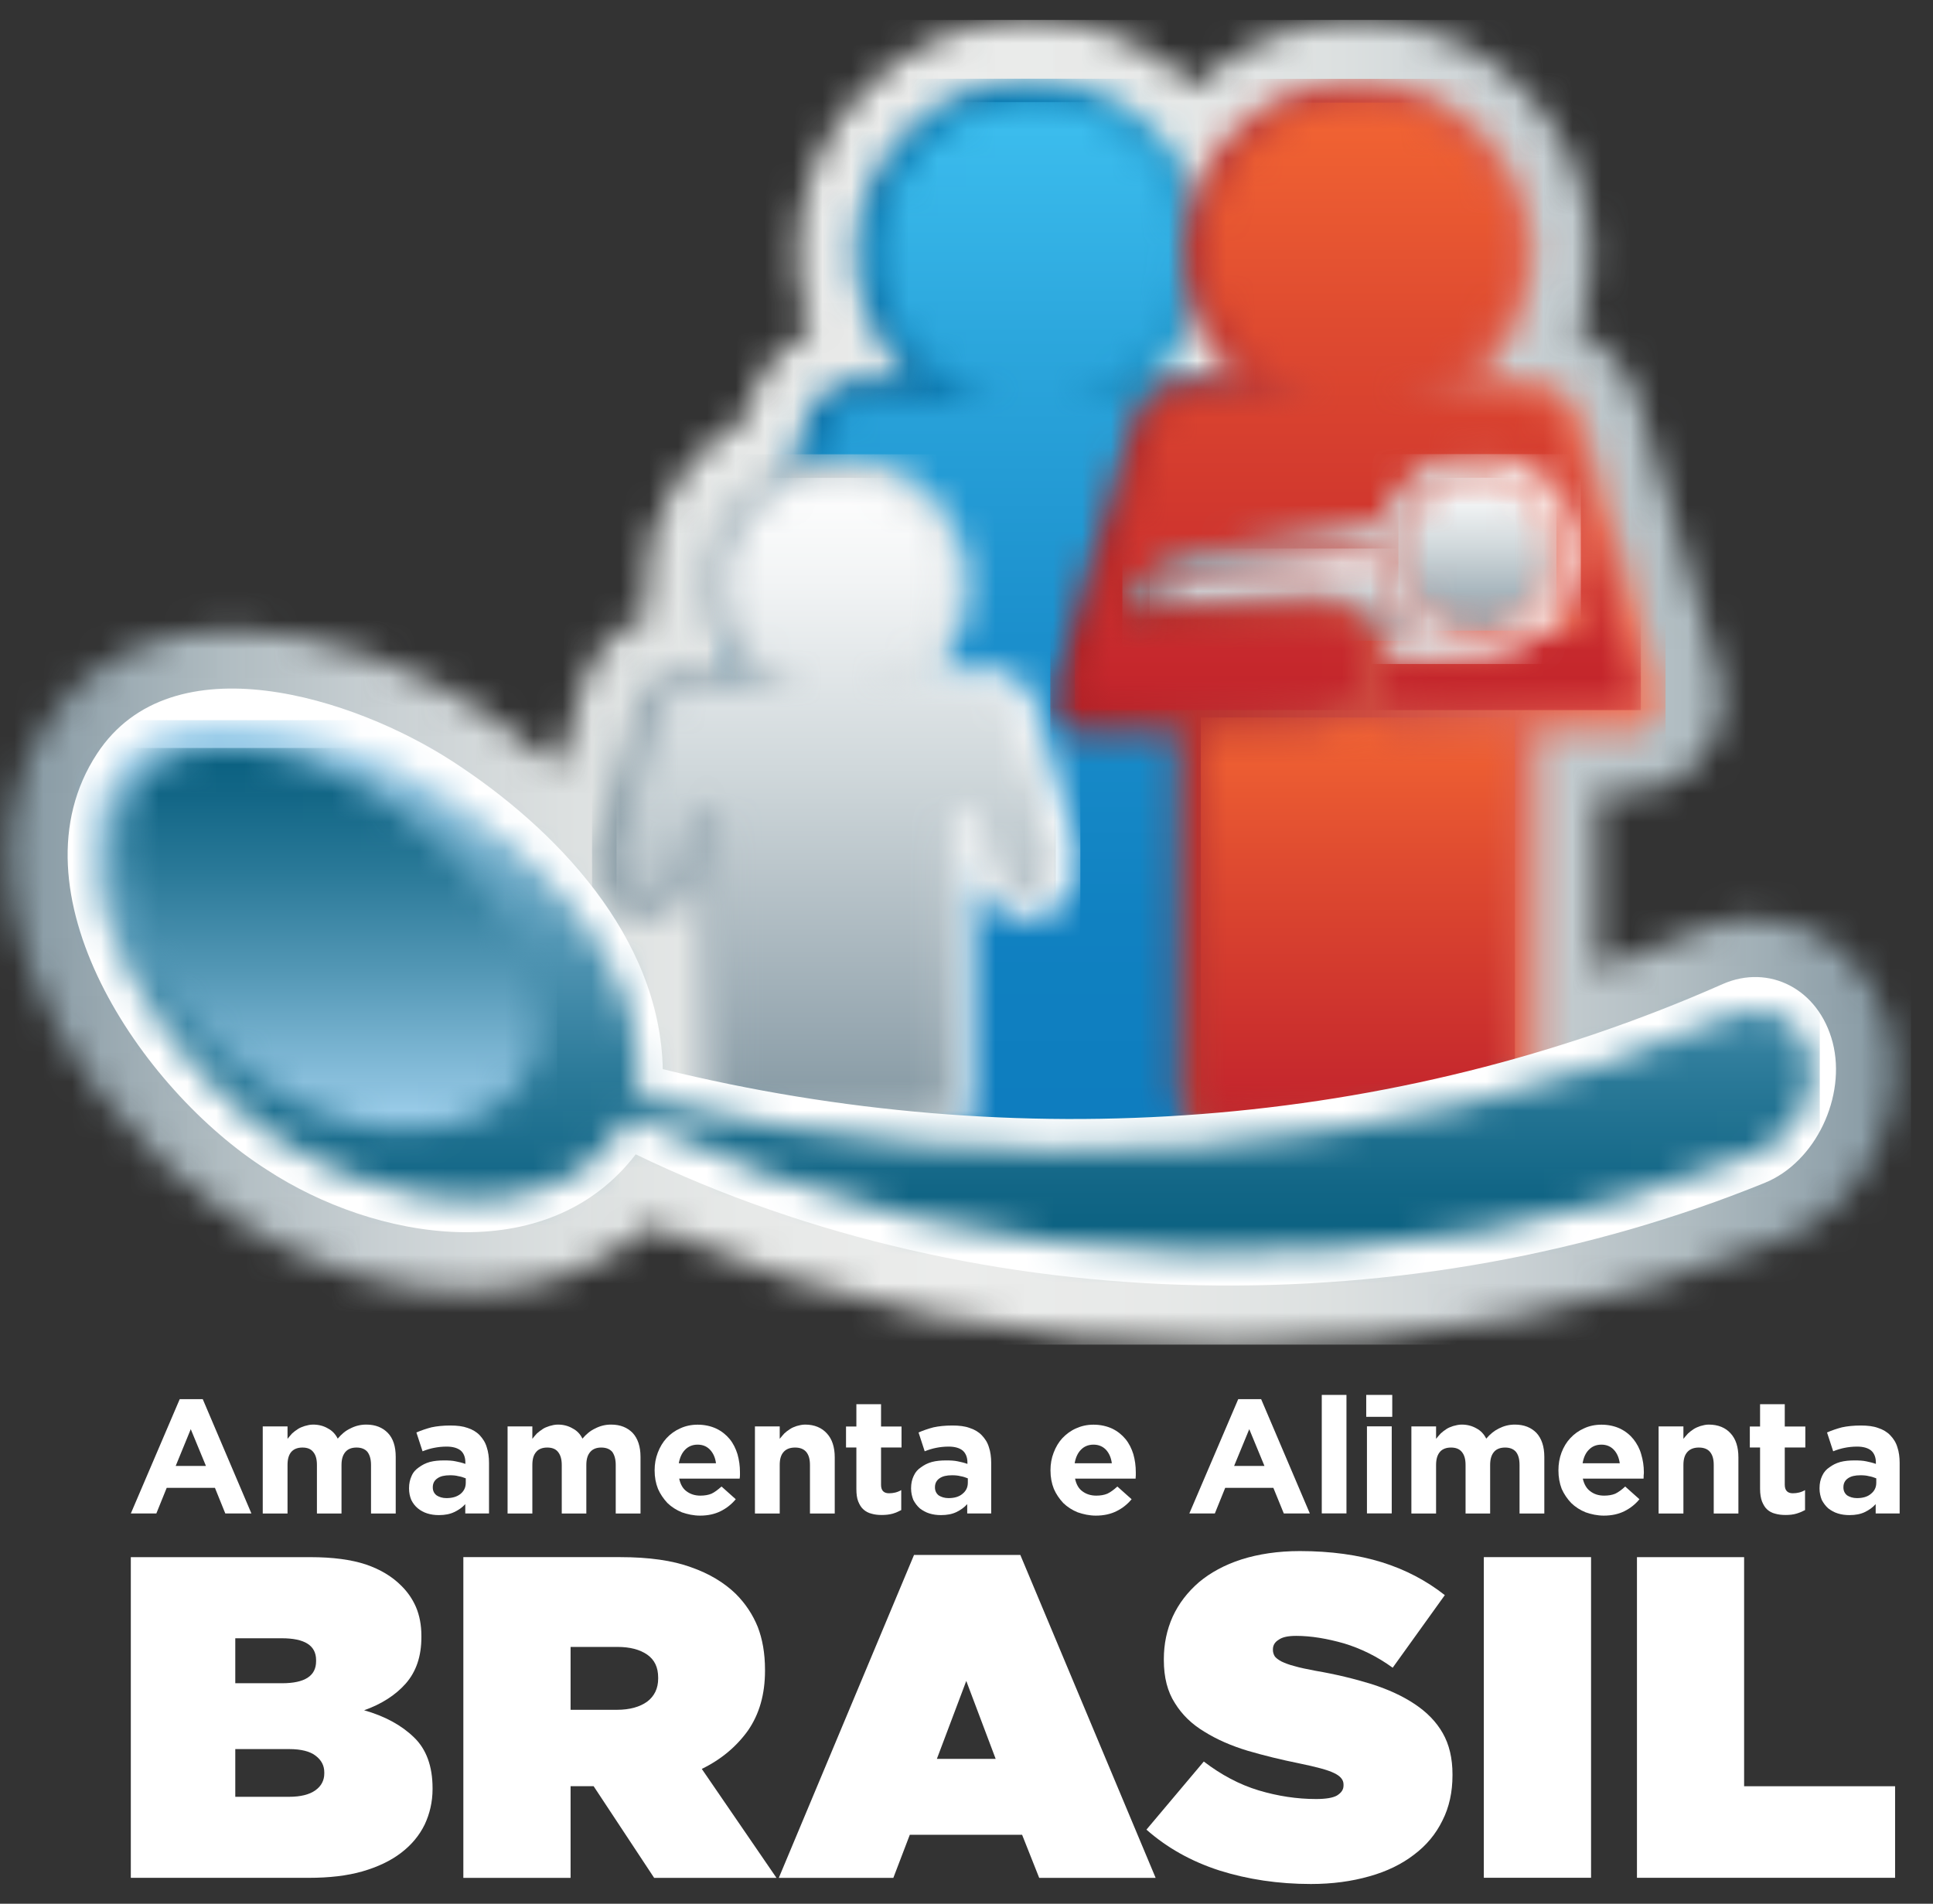 <svg width="67" height="66" viewBox="0 0 67 66" fill="none" xmlns="http://www.w3.org/2000/svg">
<rect x="0" y="0" width="67" height="66" fill="#333333" stroke="none"/>
<g id="Logo Amamenta" clip-path="url(#clip0_4225_1266)">
<g id="Clip path group">
<mask id="mask0_4225_1266" style="mask-type:luminance" maskUnits="userSpaceOnUse" x="0" y="0" width="66" height="47">
<g id="uuid-f348a827-a903-4679-84b6-cab7523186e0">
<path id="Vector" d="M27.629 8.801C27.629 9.731 27.782 10.647 28.087 11.499C27.097 11.992 26.305 12.873 25.989 13.952L25.826 14.513C23.713 15.66 22.357 17.875 22.357 20.336C22.357 20.684 22.382 21.028 22.435 21.362C21.395 21.753 20.539 22.619 20.212 23.698L19.35 26.581C18.565 25.917 17.72 25.282 16.797 24.682C14.674 23.304 11.258 21.834 8.042 21.834C5.226 21.834 3.018 22.928 1.651 25.008C0.384 26.95 0 29.311 0.543 31.836C1.509 36.316 5.063 40.31 8.127 42.256C10.548 43.847 13.481 44.759 16.158 44.759C18.686 44.759 20.855 43.981 22.517 42.49C28.616 45.189 35.522 46.616 42.58 46.616C49.262 46.616 55.951 45.327 61.926 42.902C64.642 41.805 66.243 38.535 65.498 35.635C64.912 33.362 63.041 31.828 60.85 31.828C60.179 31.828 59.523 31.974 58.887 32.251C57.744 32.759 56.569 33.227 55.368 33.653V27.462L56.395 27.472C57.47 27.472 58.443 27 59.061 26.18C59.689 25.353 59.87 24.273 59.562 23.23L56.821 13.952C56.498 12.873 55.709 11.996 54.722 11.502C55.021 10.65 55.18 9.742 55.18 8.804C55.18 4.334 51.541 0.695 47.064 0.695C44.923 0.695 42.9 1.572 41.412 3.017C39.921 1.558 37.89 0.684 35.738 0.684C31.265 0.684 27.629 4.324 27.629 8.801Z" fill="white"/>
</g>
</mask>
<g mask="url(#mask0_4225_1266)">
<g id="Group">
<path id="Vector_2" d="M66.243 0.684H0V46.616H66.243V0.684Z" fill="url(#paint0_linear_4225_1266)"/>
</g>
</g>
</g>
<g id="Clip path group_2">
<mask id="mask1_4225_1266" style="mask-type:luminance" maskUnits="userSpaceOnUse" x="24" y="2" width="23" height="38">
<g id="uuid-7a355834-10e6-43c5-b577-5820b6ad6a99">
<path id="Vector_3" d="M29.671 8.801C29.671 10.494 30.374 12.024 31.499 13.125H29.816C29 13.125 28.18 13.746 27.949 14.538L24.636 25.729C24.427 26.443 24.544 27.494 24.902 28.122C25.286 28.779 26.223 29.24 27.012 29.141L27.189 29.12C27.984 29.02 28.794 28.356 29.049 27.6L29.479 26.343V37.956C29.479 38.819 30.182 39.522 31.052 39.522H40.428C41.298 39.522 42.001 38.819 42.001 37.956V26.343L42.431 27.6C42.683 28.356 43.503 29.02 44.288 29.12L44.469 29.141C45.268 29.24 46.198 28.779 46.581 28.122C46.936 27.494 47.053 26.443 46.844 25.729L43.535 14.538C43.297 13.746 42.473 13.125 41.66 13.125H39.985C41.106 12.024 41.813 10.494 41.813 8.801C41.813 5.449 39.086 2.729 35.738 2.729C32.39 2.729 29.671 5.449 29.671 8.801Z" fill="white"/>
</g>
</mask>
<g mask="url(#mask1_4225_1266)">
<g id="Group_2">
<path id="Vector_4" d="M47.053 2.729H24.427V39.522H47.053V2.729Z" fill="url(#paint1_linear_4225_1266)"/>
</g>
</g>
</g>
<g id="Clip path group_3">
<mask id="mask2_4225_1266" style="mask-type:luminance" maskUnits="userSpaceOnUse" x="25" y="3" width="22" height="38">
<g id="uuid-a913995b-3c79-4d0e-bb91-c35b2c40980a">
<path id="Vector_5" d="M30.484 8.801C30.484 11.332 32.298 13.466 34.701 13.945H29.816C29.365 13.945 28.858 14.329 28.726 14.765L25.421 25.96C25.275 26.457 25.364 27.277 25.609 27.713C25.833 28.097 26.425 28.388 26.905 28.324L27.093 28.306C27.576 28.253 28.123 27.799 28.275 27.344L29.131 24.841C29.212 24.593 29.369 24.124 29.777 24.124C30.299 24.124 30.299 24.813 30.299 25.037V39.441C30.299 39.867 30.629 40.2 31.052 40.2H40.428C40.844 40.2 41.184 39.867 41.184 39.441V25.037C41.184 24.813 41.184 24.124 41.706 24.124C42.115 24.124 42.267 24.593 42.349 24.841L43.201 27.344C43.357 27.799 43.911 28.253 44.387 28.306L44.572 28.324C45.054 28.392 45.651 28.097 45.871 27.713C46.116 27.277 46.208 26.457 46.056 25.96L42.75 14.765C42.622 14.329 42.115 13.945 41.66 13.945H36.775C39.175 13.466 40.993 11.332 40.993 8.801C40.993 5.893 38.635 3.542 35.738 3.542C32.841 3.542 30.484 5.893 30.484 8.801Z" fill="white"/>
</g>
</mask>
<g mask="url(#mask2_4225_1266)">
<g id="Group_3">
<path id="Vector_6" d="M46.208 3.542H25.275V40.2H46.208V3.542Z" fill="url(#paint2_linear_4225_1266)"/>
</g>
</g>
</g>
<path id="Vector_7" d="M6.229 48.507H7.028L8.714 52.469H7.809L7.45 51.581H5.778L5.419 52.469H4.535L6.229 48.507ZM7.138 50.821L6.612 49.547L6.09 50.821H7.138Z" fill="white"/>
<path id="Vector_8" d="M9.107 49.452H9.966V49.882C10.012 49.822 10.069 49.761 10.123 49.697C10.183 49.644 10.247 49.591 10.321 49.545C10.392 49.498 10.47 49.467 10.559 49.438C10.648 49.413 10.747 49.388 10.85 49.388C11.053 49.388 11.227 49.438 11.369 49.523C11.514 49.598 11.628 49.719 11.706 49.875C11.837 49.719 11.979 49.598 12.143 49.523C12.306 49.438 12.487 49.388 12.697 49.388C13.016 49.388 13.261 49.491 13.442 49.676C13.627 49.868 13.716 50.145 13.716 50.507V52.47H12.86V50.791C12.86 50.581 12.814 50.436 12.732 50.329C12.643 50.23 12.519 50.184 12.356 50.184C12.196 50.184 12.068 50.23 11.979 50.329C11.884 50.436 11.837 50.581 11.837 50.791V52.47H10.985V50.791C10.985 50.581 10.943 50.436 10.85 50.329C10.769 50.23 10.645 50.184 10.485 50.184C10.321 50.184 10.194 50.23 10.101 50.329C10.009 50.436 9.966 50.581 9.966 50.791V52.47H9.107L9.107 49.452Z" fill="white"/>
<path id="Vector_9" d="M15.214 52.526C15.069 52.526 14.937 52.508 14.813 52.469C14.685 52.43 14.572 52.366 14.483 52.292C14.387 52.214 14.312 52.114 14.256 52.001C14.206 51.88 14.178 51.752 14.178 51.607V51.589C14.178 51.429 14.21 51.291 14.266 51.17C14.323 51.035 14.412 50.943 14.522 50.868C14.628 50.79 14.749 50.726 14.898 50.684C15.051 50.644 15.214 50.63 15.392 50.63C15.548 50.63 15.683 50.637 15.793 50.662C15.91 50.684 16.024 50.712 16.13 50.751V50.701C16.13 50.524 16.077 50.382 15.97 50.289C15.86 50.201 15.701 50.151 15.48 50.151C15.317 50.151 15.175 50.169 15.047 50.194C14.919 50.218 14.788 50.258 14.646 50.314L14.433 49.661C14.6 49.59 14.774 49.53 14.955 49.483C15.136 49.444 15.356 49.42 15.608 49.42C15.85 49.42 16.045 49.444 16.212 49.505C16.375 49.558 16.517 49.643 16.627 49.757C16.737 49.878 16.823 50.005 16.872 50.176C16.925 50.328 16.95 50.524 16.95 50.712V52.469H16.127V52.146C16.024 52.26 15.896 52.349 15.747 52.42C15.601 52.491 15.424 52.526 15.214 52.526ZM15.47 51.937C15.679 51.937 15.836 51.891 15.963 51.791C16.081 51.692 16.144 51.568 16.144 51.404V51.252C16.066 51.22 15.981 51.191 15.889 51.177C15.796 51.152 15.701 51.145 15.598 51.145C15.409 51.145 15.264 51.177 15.161 51.252C15.055 51.323 15.001 51.429 15.001 51.557V51.568C15.001 51.685 15.047 51.777 15.136 51.844C15.221 51.898 15.335 51.937 15.47 51.937Z" fill="white"/>
<path id="Vector_10" d="M17.593 49.452H18.452V49.882C18.495 49.822 18.552 49.761 18.608 49.697C18.669 49.644 18.736 49.591 18.807 49.545C18.875 49.498 18.956 49.467 19.045 49.438C19.134 49.413 19.226 49.388 19.336 49.388C19.539 49.388 19.709 49.438 19.851 49.523C19.997 49.598 20.114 49.719 20.188 49.875C20.32 49.719 20.465 49.598 20.629 49.523C20.792 49.438 20.973 49.388 21.182 49.388C21.502 49.388 21.747 49.491 21.928 49.676C22.106 49.868 22.201 50.145 22.201 50.507V52.47H21.342V50.791C21.342 50.581 21.296 50.436 21.218 50.329C21.126 50.23 21.005 50.184 20.838 50.184C20.682 50.184 20.554 50.23 20.465 50.329C20.369 50.436 20.323 50.581 20.323 50.791V52.47H19.471V50.791C19.471 50.581 19.425 50.436 19.336 50.329C19.255 50.23 19.13 50.184 18.967 50.184C18.811 50.184 18.676 50.23 18.591 50.329C18.495 50.436 18.452 50.581 18.452 50.791V52.47H17.593L17.593 49.452Z" fill="white"/>
<path id="Vector_11" d="M24.267 52.544C24.039 52.544 23.833 52.498 23.635 52.43C23.447 52.352 23.276 52.245 23.134 52.107C22.996 51.958 22.886 51.798 22.807 51.617C22.729 51.422 22.69 51.212 22.69 50.974V50.971C22.69 50.754 22.726 50.552 22.8 50.36C22.875 50.165 22.974 49.998 23.102 49.859C23.237 49.714 23.393 49.6 23.578 49.519C23.752 49.437 23.958 49.391 24.181 49.391C24.43 49.391 24.65 49.444 24.831 49.529C25.023 49.622 25.172 49.746 25.293 49.892C25.417 50.044 25.502 50.222 25.562 50.413C25.619 50.616 25.648 50.822 25.648 51.038V51.145C25.648 51.173 25.644 51.223 25.637 51.262H23.542C23.585 51.461 23.667 51.606 23.794 51.699C23.926 51.798 24.082 51.851 24.274 51.851C24.419 51.851 24.551 51.83 24.661 51.784C24.774 51.731 24.888 51.642 25.009 51.535L25.502 51.976C25.357 52.15 25.183 52.288 24.977 52.391C24.778 52.49 24.54 52.544 24.267 52.544ZM24.817 50.729C24.792 50.538 24.725 50.381 24.611 50.261C24.504 50.147 24.363 50.083 24.181 50.083C24 50.083 23.855 50.147 23.745 50.261C23.635 50.374 23.564 50.527 23.528 50.729H24.817Z" fill="white"/>
<path id="Vector_12" d="M26.167 49.452H27.026V49.882C27.073 49.822 27.126 49.761 27.183 49.697C27.239 49.644 27.307 49.591 27.381 49.545C27.449 49.498 27.527 49.467 27.612 49.438C27.705 49.413 27.797 49.388 27.907 49.388C28.23 49.388 28.486 49.498 28.663 49.697C28.841 49.889 28.933 50.169 28.933 50.521V52.47H28.074V50.791C28.074 50.581 28.031 50.436 27.939 50.329C27.85 50.23 27.722 50.184 27.559 50.184C27.392 50.184 27.261 50.23 27.168 50.329C27.069 50.436 27.026 50.581 27.026 50.791V52.47H26.167L26.167 49.452Z" fill="white"/>
<path id="Vector_13" d="M30.56 52.522C30.428 52.522 30.311 52.508 30.205 52.476C30.098 52.451 30.006 52.401 29.928 52.33C29.85 52.263 29.793 52.167 29.747 52.053C29.701 51.94 29.683 51.791 29.683 51.617V50.182H29.324V49.455H29.683V48.681H30.538V49.455H31.248V50.182H30.538V51.475C30.538 51.673 30.631 51.769 30.815 51.769C30.965 51.769 31.107 51.737 31.238 51.659V52.352C31.146 52.401 31.05 52.444 30.943 52.476C30.826 52.508 30.702 52.522 30.56 52.522Z" fill="white"/>
<path id="Vector_14" d="M32.616 52.526C32.474 52.526 32.336 52.508 32.215 52.469C32.087 52.43 31.977 52.366 31.881 52.292C31.792 52.214 31.718 52.114 31.657 52.001C31.611 51.88 31.579 51.752 31.579 51.607V51.589C31.579 51.429 31.611 51.291 31.668 51.17C31.728 51.035 31.81 50.943 31.924 50.868C32.027 50.79 32.151 50.726 32.3 50.684C32.453 50.644 32.616 50.63 32.797 50.63C32.95 50.63 33.085 50.637 33.198 50.662C33.308 50.684 33.426 50.712 33.532 50.751V50.701C33.532 50.524 33.475 50.382 33.369 50.289C33.262 50.201 33.099 50.151 32.882 50.151C32.722 50.151 32.573 50.169 32.449 50.194C32.325 50.218 32.19 50.258 32.051 50.314L31.838 49.661C32.002 49.59 32.176 49.53 32.357 49.483C32.538 49.444 32.755 49.42 33.01 49.42C33.248 49.42 33.447 49.444 33.61 49.505C33.777 49.558 33.919 49.643 34.029 49.757C34.143 49.878 34.228 50.005 34.278 50.176C34.331 50.328 34.356 50.524 34.356 50.712V52.469H33.525V52.146C33.422 52.26 33.298 52.349 33.152 52.42C33.007 52.491 32.829 52.526 32.616 52.526ZM32.875 51.937C33.078 51.937 33.241 51.891 33.358 51.791C33.482 51.692 33.546 51.568 33.546 51.404V51.252C33.465 51.22 33.386 51.191 33.294 51.177C33.202 51.152 33.102 51.145 32.996 51.145C32.811 51.145 32.669 51.177 32.563 51.252C32.46 51.323 32.407 51.429 32.407 51.557V51.568C32.407 51.685 32.453 51.777 32.538 51.844C32.623 51.898 32.737 51.937 32.875 51.937Z" fill="white"/>
<path id="Vector_15" d="M64.104 52.526C63.962 52.526 63.824 52.508 63.703 52.469C63.575 52.43 63.465 52.366 63.369 52.292C63.28 52.214 63.206 52.114 63.145 52.001C63.099 51.88 63.067 51.752 63.067 51.607V51.589C63.067 51.429 63.099 51.291 63.156 51.17C63.217 51.035 63.298 50.943 63.412 50.868C63.515 50.79 63.639 50.726 63.788 50.684C63.941 50.644 64.104 50.63 64.285 50.63C64.438 50.63 64.573 50.637 64.686 50.662C64.796 50.684 64.914 50.712 65.02 50.751V50.701C65.02 50.524 64.963 50.382 64.857 50.289C64.75 50.201 64.587 50.151 64.37 50.151C64.211 50.151 64.061 50.169 63.937 50.194C63.813 50.218 63.678 50.258 63.54 50.314L63.327 49.661C63.49 49.59 63.664 49.53 63.845 49.483C64.026 49.444 64.243 49.42 64.498 49.42C64.736 49.42 64.935 49.444 65.098 49.505C65.265 49.558 65.407 49.643 65.517 49.757C65.631 49.878 65.716 50.005 65.766 50.176C65.819 50.328 65.844 50.524 65.844 50.712V52.469H65.013V52.146C64.91 52.26 64.786 52.349 64.64 52.42C64.495 52.491 64.317 52.526 64.104 52.526ZM64.363 51.937C64.566 51.937 64.729 51.891 64.846 51.791C64.97 51.692 65.034 51.568 65.034 51.404V51.252C64.953 51.22 64.874 51.191 64.782 51.177C64.69 51.152 64.591 51.145 64.484 51.145C64.299 51.145 64.157 51.177 64.051 51.252C63.948 51.323 63.895 51.429 63.895 51.557V51.568C63.895 51.685 63.941 51.777 64.026 51.844C64.111 51.898 64.225 51.937 64.363 51.937Z" fill="white"/>
<path id="Vector_16" d="M37.983 52.544C37.76 52.544 37.554 52.498 37.355 52.43C37.163 52.352 36.996 52.245 36.854 52.107C36.716 51.958 36.606 51.798 36.528 51.617C36.45 51.422 36.411 51.212 36.411 50.974V50.971C36.411 50.754 36.446 50.552 36.521 50.36C36.595 50.165 36.695 49.998 36.822 49.859C36.961 49.714 37.114 49.6 37.298 49.519C37.479 49.437 37.678 49.391 37.902 49.391C38.15 49.391 38.37 49.444 38.552 49.529C38.743 49.622 38.892 49.746 39.013 49.892C39.137 50.044 39.223 50.222 39.283 50.413C39.34 50.616 39.368 50.822 39.368 51.038V51.145C39.368 51.173 39.365 51.223 39.361 51.262H37.263C37.305 51.461 37.387 51.606 37.515 51.699C37.646 51.798 37.806 51.851 37.998 51.851C38.14 51.851 38.271 51.83 38.381 51.784C38.495 51.731 38.612 51.642 38.729 51.535L39.223 51.976C39.077 52.15 38.907 52.288 38.697 52.391C38.498 52.49 38.26 52.544 37.983 52.544ZM38.537 50.729C38.513 50.538 38.445 50.381 38.335 50.261C38.225 50.147 38.083 50.083 37.902 50.083C37.721 50.083 37.575 50.147 37.465 50.261C37.355 50.374 37.284 50.527 37.249 50.729H38.537Z" fill="white"/>
<path id="Vector_17" d="M42.918 48.507H43.713L45.4 52.469H44.498L44.136 51.581H42.467L42.108 52.469H41.224L42.918 48.507ZM43.827 50.821L43.301 49.547L42.776 50.821H43.827Z" fill="white"/>
<path id="Vector_18" d="M46.67 48.359H45.814V52.467H46.67V48.359Z" fill="white"/>
<path id="Vector_19" d="M47.355 48.359H48.257V49.119H47.355V48.359ZM47.38 49.449H48.239V52.467H47.38V49.449Z" fill="white"/>
<path id="Vector_20" d="M48.92 49.452H49.776V49.882C49.822 49.822 49.879 49.761 49.935 49.697C49.992 49.644 50.06 49.591 50.131 49.545C50.202 49.498 50.283 49.467 50.368 49.438C50.461 49.413 50.56 49.388 50.663 49.388C50.865 49.388 51.036 49.438 51.181 49.523C51.324 49.598 51.437 49.719 51.515 49.875C51.647 49.719 51.796 49.598 51.952 49.523C52.119 49.438 52.3 49.388 52.506 49.388C52.829 49.388 53.074 49.491 53.255 49.676C53.432 49.868 53.528 50.145 53.528 50.507V52.47H52.669V50.791C52.669 50.581 52.627 50.436 52.541 50.329C52.453 50.23 52.328 50.184 52.169 50.184C52.009 50.184 51.877 50.23 51.789 50.329C51.696 50.436 51.65 50.581 51.65 50.791V52.47H50.798V50.791C50.798 50.581 50.755 50.436 50.663 50.329C50.578 50.23 50.457 50.184 50.294 50.184C50.134 50.184 50.003 50.23 49.914 50.329C49.822 50.436 49.776 50.581 49.776 50.791V52.47H48.92L48.92 49.452Z" fill="white"/>
<path id="Vector_21" d="M55.59 52.544C55.366 52.544 55.156 52.498 54.961 52.43C54.769 52.352 54.602 52.245 54.46 52.107C54.318 51.958 54.212 51.798 54.13 51.617C54.056 51.422 54.017 51.212 54.017 50.974V50.971C54.017 50.754 54.052 50.552 54.123 50.36C54.198 50.165 54.297 49.998 54.428 49.859C54.563 49.714 54.72 49.6 54.904 49.519C55.078 49.437 55.284 49.391 55.508 49.391C55.756 49.391 55.976 49.444 56.157 49.529C56.346 49.622 56.498 49.746 56.615 49.892C56.736 50.044 56.832 50.222 56.885 50.413C56.946 50.616 56.978 50.822 56.978 51.038C56.978 51.067 56.978 51.109 56.971 51.145C56.971 51.173 56.971 51.223 56.967 51.262H54.862C54.908 51.461 54.993 51.606 55.121 51.699C55.249 51.798 55.408 51.851 55.6 51.851C55.746 51.851 55.877 51.83 55.987 51.784C56.097 51.731 56.218 51.642 56.331 51.535L56.825 51.976C56.683 52.15 56.509 52.288 56.303 52.391C56.104 52.49 55.866 52.544 55.59 52.544ZM56.143 50.729C56.115 50.538 56.051 50.381 55.937 50.261C55.831 50.147 55.685 50.083 55.508 50.083C55.323 50.083 55.181 50.147 55.071 50.261C54.958 50.374 54.89 50.527 54.855 50.729H56.143Z" fill="white"/>
<path id="Vector_22" d="M57.489 49.452H58.349V49.882C58.395 49.822 58.452 49.761 58.508 49.697C58.565 49.644 58.633 49.591 58.704 49.545C58.775 49.498 58.856 49.467 58.938 49.438C59.027 49.413 59.123 49.388 59.226 49.388C59.556 49.388 59.815 49.498 59.989 49.697C60.166 49.889 60.255 50.169 60.255 50.521V52.47H59.4V50.791C59.4 50.581 59.357 50.436 59.265 50.329C59.179 50.23 59.048 50.184 58.885 50.184C58.718 50.184 58.59 50.23 58.494 50.329C58.395 50.436 58.349 50.581 58.349 50.791V52.47H57.489V49.452Z" fill="white"/>
<path id="Vector_23" d="M61.89 52.522C61.755 52.522 61.638 52.508 61.528 52.476C61.421 52.451 61.329 52.401 61.251 52.33C61.176 52.263 61.12 52.167 61.073 52.053C61.031 51.94 61.006 51.791 61.006 51.617V50.182H60.651V49.455H61.006V48.681H61.862V49.455H62.575V50.182H61.862V51.475C61.862 51.673 61.961 51.769 62.139 51.769C62.291 51.769 62.433 51.737 62.565 51.659V52.352C62.469 52.401 62.373 52.444 62.263 52.476C62.156 52.508 62.028 52.522 61.89 52.522Z" fill="white"/>
<path id="Vector_24" d="M4.534 53.984H10.765C11.535 53.984 12.174 54.07 12.678 54.236C13.182 54.407 13.594 54.655 13.921 54.986C14.127 55.191 14.294 55.429 14.418 55.713C14.542 56.005 14.606 56.338 14.606 56.715V56.754C14.606 57.425 14.425 57.95 14.067 58.362C13.711 58.767 13.222 59.079 12.621 59.292C13.346 59.498 13.921 59.814 14.351 60.233C14.773 60.638 14.993 61.227 14.993 61.994V62.026C14.993 62.47 14.894 62.882 14.72 63.254C14.535 63.631 14.269 63.954 13.907 64.231C13.548 64.508 13.094 64.724 12.565 64.877C12.032 65.03 11.411 65.101 10.708 65.101H4.534L4.534 53.984ZM9.774 58.355C10.562 58.355 10.956 58.103 10.956 57.592V57.553C10.956 57.045 10.559 56.796 9.767 56.796H8.155V58.355H9.774ZM10.019 62.292C10.42 62.292 10.726 62.214 10.928 62.069C11.137 61.923 11.24 61.721 11.24 61.486V61.444C11.24 61.209 11.141 61.018 10.931 60.861C10.74 60.716 10.431 60.638 10.03 60.638H8.155V62.292H10.019Z" fill="white"/>
<path id="Vector_25" d="M16.06 53.983H21.496C22.493 53.983 23.314 54.1 23.945 54.331C24.588 54.554 25.103 54.87 25.5 55.254C25.838 55.591 26.09 55.974 26.264 56.401C26.427 56.823 26.516 57.316 26.516 57.888V57.92C26.516 58.737 26.321 59.422 25.927 59.993C25.532 60.544 25.003 60.995 24.325 61.325L26.914 65.103H22.674L20.576 61.925H19.777V65.103H16.06L16.06 53.983ZM21.382 59.276C21.826 59.276 22.177 59.177 22.433 58.992C22.685 58.801 22.813 58.531 22.813 58.193V58.161C22.813 57.799 22.685 57.54 22.433 57.363C22.177 57.185 21.829 57.096 21.403 57.096H19.777V59.276H21.382Z" fill="white"/>
<path id="Vector_26" d="M31.681 53.908H35.366L40.056 65.103H36.02L35.427 63.608H31.535L30.964 65.103H26.994L31.681 53.908ZM34.511 60.977L33.492 58.275L32.473 60.977H34.511Z" fill="white"/>
<path id="Vector_27" d="M45.438 65.315C44.309 65.315 43.248 65.156 42.268 64.847C41.288 64.531 40.443 64.055 39.737 63.43L41.725 61.069C42.328 61.531 42.96 61.868 43.628 62.07C44.295 62.269 44.959 62.369 45.616 62.369C45.95 62.369 46.195 62.33 46.34 62.248C46.493 62.152 46.568 62.045 46.568 61.9V61.861C46.568 61.701 46.457 61.57 46.237 61.467C46.021 61.36 45.616 61.254 45.03 61.133C44.398 61.005 43.805 60.86 43.237 60.693C42.673 60.522 42.172 60.302 41.746 60.036C41.313 59.777 40.972 59.447 40.724 59.045C40.468 58.648 40.34 58.154 40.34 57.551V57.519C40.34 57 40.44 56.507 40.649 56.042C40.858 55.591 41.157 55.2 41.558 54.852C41.952 54.522 42.442 54.252 43.035 54.061C43.624 53.876 44.295 53.773 45.055 53.773C46.134 53.773 47.086 53.908 47.895 54.16C48.705 54.412 49.433 54.792 50.079 55.3L48.272 57.817C47.739 57.43 47.175 57.153 46.589 56.975C46.007 56.809 45.449 56.713 44.931 56.713C44.654 56.713 44.451 56.752 44.32 56.848C44.185 56.929 44.121 57.043 44.121 57.178V57.206C44.121 57.277 44.143 57.355 44.185 57.423C44.224 57.476 44.299 57.536 44.416 57.6C44.529 57.654 44.679 57.714 44.863 57.76C45.055 57.817 45.3 57.867 45.595 57.923C46.308 58.044 46.955 58.204 47.533 58.382C48.123 58.57 48.62 58.8 49.035 59.077C49.461 59.361 49.784 59.692 50.008 60.086C50.231 60.476 50.345 60.956 50.345 61.513V61.545C50.345 62.127 50.231 62.653 49.997 63.114C49.766 63.586 49.44 63.977 49.01 64.3C48.591 64.623 48.073 64.879 47.462 65.049C46.852 65.223 46.181 65.315 45.438 65.315Z" fill="white"/>
<path id="Vector_28" d="M55.148 53.983H51.431V65.099H55.148V53.983Z" fill="white"/>
<path id="Vector_29" d="M56.739 53.984H60.453V61.926H65.686V65.1H56.739V53.984Z" fill="white"/>
<g id="Clip path group_4">
<mask id="mask3_4225_1266" style="mask-type:luminance" maskUnits="userSpaceOnUse" x="20" y="15" width="18" height="25">
<g id="uuid-1a4741ee-6250-4c8e-9fa8-bf49e8a8238d">
<path id="Vector_30" d="M24.395 20.336C24.395 21.412 24.771 22.395 25.382 23.18H23.66C23.006 23.18 22.35 23.663 22.172 24.291L20.692 29.201C20.521 29.762 20.613 30.557 20.894 31.051C21.199 31.58 21.92 31.935 22.556 31.857L22.687 31.839C23.305 31.765 23.947 31.239 24.146 30.653L24.256 30.327V38.262C24.256 38.958 24.824 39.522 25.524 39.522H32.454C33.143 39.522 33.714 38.958 33.714 38.262V30.327L33.821 30.653C34.027 31.239 34.666 31.765 35.277 31.839L35.415 31.857C36.051 31.935 36.771 31.58 37.077 31.051C37.361 30.557 37.446 29.762 37.279 29.201L35.82 24.291C35.635 23.663 34.978 23.18 34.332 23.18H32.582C33.2 22.395 33.572 21.412 33.572 20.336C33.572 17.811 31.517 15.749 28.985 15.749C26.454 15.749 24.395 17.811 24.395 20.336Z" fill="white"/>
</g>
</mask>
<g mask="url(#mask3_4225_1266)">
<g id="Group_4">
<path id="Vector_31" d="M37.446 15.749H20.521V39.522H37.446V15.749Z" fill="url(#paint3_linear_4225_1266)"/>
</g>
</g>
</g>
<g id="Clip path group_5">
<mask id="mask4_4225_1266" style="mask-type:luminance" maskUnits="userSpaceOnUse" x="21" y="16" width="16" height="23">
<g id="uuid-7c659828-4fa8-449a-b927-89084904b99a">
<path id="Vector_32" d="M25.208 20.336C25.208 22.104 26.429 23.588 28.08 24H23.66C23.372 24 23.035 24.248 22.95 24.522L21.476 29.436C21.37 29.773 21.434 30.352 21.601 30.643C21.743 30.884 22.154 31.083 22.453 31.044L22.588 31.03C22.9 30.991 23.276 30.682 23.376 30.391L24.004 28.544C24.068 28.356 24.238 27.877 24.65 27.948C25.073 28.019 25.073 28.527 25.073 28.722V38.262C25.073 38.507 25.275 38.706 25.524 38.706H32.454C32.692 38.706 32.898 38.507 32.898 38.262V28.722C32.898 28.527 32.898 28.019 33.324 27.948C33.739 27.877 33.906 28.356 33.967 28.544L34.599 30.391C34.702 30.682 35.071 30.991 35.38 31.03L35.522 31.044C35.82 31.083 36.228 30.891 36.367 30.643C36.544 30.352 36.597 29.773 36.498 29.436L35.042 24.522C34.954 24.248 34.616 24 34.332 24H29.894C31.535 23.588 32.752 22.104 32.752 20.336C32.752 18.259 31.066 16.565 28.985 16.565C26.905 16.565 25.208 18.259 25.208 20.336Z" fill="white"/>
</g>
</mask>
<g mask="url(#mask4_4225_1266)">
<g id="Group_5">
<path id="Vector_33" d="M36.597 16.565H21.37V38.706H36.597V16.565Z" fill="url(#paint4_linear_4225_1266)"/>
</g>
</g>
</g>
<g id="Clip path group_6">
<mask id="mask5_4225_1266" style="mask-type:luminance" maskUnits="userSpaceOnUse" x="36" y="2" width="22" height="38">
<g id="uuid-81ec71bf-513d-42ca-a646-8b9acbc560f9">
<path id="Vector_34" d="M40.993 8.804C40.993 10.498 41.692 12.024 42.811 13.125H41.153C40.325 13.125 39.498 13.746 39.271 14.538L36.53 23.808C36.406 24.224 36.466 24.646 36.697 24.951C36.935 25.257 37.308 25.431 37.744 25.431H37.755L40.801 25.409V37.956C40.801 38.819 41.508 39.522 42.37 39.522H51.765C52.628 39.522 53.327 38.819 53.327 37.956V25.409L56.384 25.431H56.395C56.824 25.431 57.2 25.257 57.431 24.951C57.669 24.646 57.73 24.227 57.605 23.808L54.864 14.538C54.63 13.746 53.806 13.125 52.986 13.125H51.325C52.443 12.024 53.135 10.498 53.135 8.804C53.135 5.456 50.412 2.733 47.064 2.733C43.72 2.733 40.993 5.456 40.993 8.804Z" fill="white"/>
</g>
</mask>
<g mask="url(#mask5_4225_1266)">
<g id="Group_6">
<path id="Vector_35" d="M57.73 2.733H36.406V39.522H57.73V2.733Z" fill="url(#paint5_linear_4225_1266)"/>
</g>
</g>
</g>
<g id="Clip path group_7">
<mask id="mask6_4225_1266" style="mask-type:luminance" maskUnits="userSpaceOnUse" x="48" y="16" width="6" height="6">
<g id="uuid-925d7cee-c10c-4edb-840b-76aaae2a4229">
<path id="Vector_36" d="M48.704 18.33C48.47 18.997 48.513 19.722 48.821 20.361C49.127 20.996 49.663 21.483 50.33 21.71C50.614 21.809 50.906 21.863 51.207 21.863C51.321 21.863 51.431 21.852 51.541 21.834L51.644 21.827C52.592 21.671 53.391 21.011 53.71 20.084C53.948 19.416 53.906 18.692 53.597 18.06C53.291 17.421 52.752 16.945 52.088 16.704C51.804 16.605 51.505 16.558 51.207 16.558C50.089 16.558 49.077 17.268 48.704 18.33Z" fill="white"/>
</g>
</mask>
<g mask="url(#mask6_4225_1266)">
<g id="Group_7">
<path id="Vector_37" d="M53.948 16.558H48.47V21.863H53.948V16.558Z" fill="url(#paint6_linear_4225_1266)"/>
</g>
</g>
</g>
<g id="Clip path group_8">
<mask id="mask7_4225_1266" style="mask-type:luminance" maskUnits="userSpaceOnUse" x="39" y="19" width="11" height="4">
<g id="uuid-49cd15c0-d1c8-42b1-a36a-1b2a896aaf5e">
<path id="Vector_38" d="M41.43 19.974C40.911 20.045 40.201 20.488 39.914 20.911C39.882 20.954 39.871 21 39.846 21.049L45.708 20.687C46.503 20.638 47.419 21.149 47.795 21.852L47.888 22.012C47.923 22.076 47.952 22.147 47.973 22.214L49.262 22.079C48.758 21.742 48.349 21.27 48.083 20.712C47.824 20.176 47.714 19.594 47.749 19.015L41.43 19.974Z" fill="white"/>
</g>
</mask>
<g mask="url(#mask7_4225_1266)">
<g id="Group_8">
<path id="Vector_39" d="M49.262 19.015H39.846V22.214H49.262V19.015Z" fill="url(#paint7_linear_4225_1266)"/>
</g>
</g>
</g>
<g id="Clip path group_9">
<mask id="mask8_4225_1266" style="mask-type:luminance" maskUnits="userSpaceOnUse" x="41" y="24" width="12" height="15">
<g id="uuid-3e8f03ed-f368-4c66-8cb7-eb3459252041">
<path id="Vector_40" d="M45.53 25.374L41.621 25.406V37.956C41.621 38.376 41.962 38.706 42.37 38.706H51.765C52.177 38.706 52.507 38.376 52.507 37.956V25.406L48.601 25.374C48.129 25.363 47.547 25.179 47.071 24.873C46.599 25.175 46.024 25.363 45.53 25.374Z" fill="white"/>
</g>
</mask>
<g mask="url(#mask8_4225_1266)">
<g id="Group_9">
<path id="Vector_41" d="M52.507 24.873H41.621V38.706H52.507V24.873Z" fill="url(#paint8_linear_4225_1266)"/>
</g>
</g>
</g>
<g id="Clip path group_10">
<mask id="mask9_4225_1266" style="mask-type:luminance" maskUnits="userSpaceOnUse" x="37" y="3" width="20" height="22">
<g id="uuid-266e3ee5-645a-45e3-81a6-c75925b698ae">
<path id="Vector_42" d="M41.813 8.804C41.813 11.329 43.602 13.445 45.978 13.945H41.153C40.695 13.945 40.187 14.329 40.056 14.765L37.311 24.043C37.258 24.206 37.276 24.362 37.354 24.458C37.432 24.561 37.567 24.618 37.744 24.614L45.52 24.557C46.034 24.55 46.755 24.209 47.064 23.833C47.341 23.482 47.391 22.811 47.163 22.395L47.078 22.235C46.855 21.809 46.233 21.468 45.761 21.5L39.338 21.902H39.285C39.264 21.902 39.25 21.891 39.228 21.887C39.207 21.887 39.172 21.877 39.15 21.863C39.132 21.855 39.108 21.841 39.086 21.827C39.065 21.809 39.044 21.795 39.022 21.781C39.008 21.76 38.99 21.742 38.976 21.717C38.962 21.699 38.948 21.674 38.937 21.65C38.93 21.625 38.923 21.6 38.919 21.572C38.916 21.557 38.905 21.54 38.905 21.518C38.902 21.515 38.912 21.5 38.912 21.497C38.912 21.483 38.902 21.479 38.905 21.465C38.93 21.078 39.044 20.723 39.239 20.45C39.661 19.839 40.567 19.271 41.305 19.161L47.902 18.167C47.92 18.131 47.927 18.096 47.934 18.06C48.427 16.672 49.737 15.742 51.207 15.742C51.598 15.742 51.985 15.799 52.358 15.93C53.231 16.242 53.938 16.874 54.342 17.705C54.733 18.543 54.793 19.484 54.484 20.361C54.396 20.606 54.275 20.837 54.14 21.042L54.846 21.089C55.07 21.103 55.244 21.294 55.23 21.518C55.216 21.742 55.035 21.902 54.818 21.902H54.797L53.483 21.816C53.064 22.178 52.56 22.445 52.01 22.569C51.964 22.605 51.914 22.619 51.857 22.629L51.765 22.633C51.743 22.633 51.722 22.633 51.701 22.64L48.115 23.02C48.115 23.489 47.98 23.968 47.717 24.312C48.023 24.462 48.346 24.55 48.612 24.557L56.391 24.614C56.575 24.618 56.707 24.561 56.778 24.458C56.856 24.362 56.874 24.206 56.821 24.043L54.08 14.765C53.952 14.329 53.441 13.945 52.986 13.945H48.157C50.533 13.445 52.322 11.329 52.322 8.804C52.322 5.911 49.961 3.557 47.064 3.557C44.17 3.557 41.813 5.911 41.813 8.804Z" fill="white"/>
</g>
</mask>
<g mask="url(#mask9_4225_1266)">
<g id="Group_10">
<path id="Vector_43" d="M56.874 3.557H37.258V24.618H56.874V3.557Z" fill="url(#paint9_linear_4225_1266)"/>
</g>
</g>
</g>
<g id="Clip path group_11">
<mask id="mask10_4225_1266" style="mask-type:luminance" maskUnits="userSpaceOnUse" x="38" y="15" width="17" height="9">
<g id="uuid-6cf85f43-562a-4337-a325-bba8dec2d711">
<path id="Vector_44" d="M50.33 21.71C49.663 21.483 49.127 20.996 48.822 20.361C48.513 19.722 48.47 18.997 48.704 18.33C49.077 17.268 50.089 16.558 51.207 16.558C51.506 16.558 51.804 16.604 52.088 16.704C52.752 16.945 53.291 17.421 53.597 18.06C53.906 18.692 53.948 19.416 53.71 20.084C53.391 21.01 52.592 21.671 51.644 21.827L51.541 21.834C51.431 21.852 51.321 21.863 51.207 21.863C50.906 21.863 50.614 21.809 50.33 21.71ZM47.934 18.06C47.927 18.096 47.92 18.131 47.902 18.167L41.305 19.161C40.567 19.271 39.661 19.839 39.239 20.45C39.044 20.723 38.93 21.078 38.905 21.465C38.902 21.479 38.912 21.483 38.912 21.497C38.912 21.28 39.072 21.103 39.285 21.089L39.846 21.049C39.871 21 39.882 20.954 39.914 20.911C40.201 20.488 40.911 20.045 41.43 19.974L47.749 19.015C47.714 19.594 47.824 20.176 48.083 20.712C48.349 21.27 48.758 21.742 49.262 22.079L47.973 22.214C48.072 22.466 48.122 22.739 48.122 23.02L51.701 22.64C51.722 22.633 51.743 22.633 51.765 22.633L51.857 22.629C51.914 22.619 51.964 22.605 52.01 22.569C53.135 22.303 54.087 21.486 54.484 20.361C54.793 19.484 54.733 18.543 54.342 17.705C53.938 16.874 53.231 16.242 52.358 15.93C51.985 15.799 51.598 15.742 51.207 15.742C49.737 15.742 48.427 16.672 47.934 18.06Z" fill="white"/>
</g>
</mask>
<g mask="url(#mask10_4225_1266)">
<g id="Group_11">
<path id="Vector_45" d="M54.793 15.742H38.902V23.02H54.793V15.742Z" fill="url(#paint10_linear_4225_1266)"/>
</g>
</g>
</g>
<path id="Vector_46" d="M9.246 40.551C12.974 42.997 18.942 44.052 22.035 40.019C34.131 45.859 48.993 45.951 61.156 41.013C62.942 40.292 64 38.005 63.524 36.145C63.038 34.274 61.312 33.415 59.715 34.114C48.265 39.181 35.249 40.083 22.972 37.065C22.88 32.481 19.265 28.718 15.686 26.396C12.278 24.18 5.958 22.167 3.363 26.129C0.249 30.873 4.865 37.768 9.246 40.551Z" fill="white"/>
<g id="Clip path group_12">
<mask id="mask11_4225_1266" style="mask-type:luminance" maskUnits="userSpaceOnUse" x="3" y="24" width="60" height="20">
<g id="uuid-b68ff136-8b01-436d-80d3-336fffa831c3">
<path id="Vector_47" d="M3.959 26.73C1.481 30.724 5.794 37.019 9.703 39.54C13.09 41.745 19.176 42.934 21.622 39.061C21.739 38.865 21.927 38.762 22.105 38.819C22.108 38.83 22.119 38.83 22.13 38.837C34.08 44.738 48.886 44.844 60.943 39.941C62.26 39.412 63.076 37.811 62.753 36.522C62.441 35.219 61.156 34.637 59.945 35.176C48.243 40.353 34.854 41.092 22.399 38.084C22.211 38.038 22.108 37.782 22.123 37.52C22.471 33.366 18.59 29.56 15.235 27.398C13.385 26.212 10.325 24.966 7.761 24.966C6.167 24.966 4.758 25.445 3.959 26.73Z" fill="white"/>
</g>
</mask>
<g mask="url(#mask11_4225_1266)">
<g id="Group_12">
<path id="Vector_48" d="M63.076 24.966H1.48V44.844H63.076V24.966Z" fill="url(#paint11_linear_4225_1266)"/>
</g>
</g>
</g>
<g id="Clip path group_13">
<mask id="mask12_4225_1266" style="mask-type:luminance" maskUnits="userSpaceOnUse" x="4" y="25" width="15" height="15">
<g id="uuid-4b70224f-3235-4b65-bec2-b7aa619715a7">
<path id="Vector_49" d="M4.676 27.412C3.398 29.489 4.637 34.474 8.997 37.413C13.353 40.353 17.635 39.11 18.469 36.739C19.311 34.371 17.319 30.511 13.513 27.944C11.5 26.581 9.494 25.931 7.861 25.931C6.419 25.931 5.276 26.439 4.676 27.412Z" fill="white"/>
</g>
</mask>
<g mask="url(#mask12_4225_1266)">
<g id="Group_13">
<path id="Vector_50" d="M19.311 25.931H3.398V40.353H19.311V25.931Z" fill="url(#paint12_linear_4225_1266)"/>
</g>
</g>
</g>
</g>
<defs>
<linearGradient id="paint0_linear_4225_1266" x1="0.303" y1="23.649" x2="65.683" y2="23.649" gradientUnits="userSpaceOnUse">
<stop stop-color="#8498A2"/>
<stop offset="0.03" stop-color="#91A2AB"/>
<stop offset="0.115" stop-color="#B1BDC2"/>
<stop offset="0.203" stop-color="#CAD1D4"/>
<stop offset="0.294" stop-color="#DCE0E0"/>
<stop offset="0.39" stop-color="#E7E9E8"/>
<stop offset="0.5" stop-color="#EBECEB"/>
<stop offset="0.61" stop-color="#E7E9E8"/>
<stop offset="0.706" stop-color="#DCE0E0"/>
<stop offset="0.797" stop-color="#CAD1D4"/>
<stop offset="0.885" stop-color="#B1BDC2"/>
<stop offset="0.97" stop-color="#91A2AB"/>
<stop offset="1" stop-color="#8498A2"/>
</linearGradient>
<linearGradient id="paint1_linear_4225_1266" x1="24.532" y1="21.127" x2="46.946" y2="21.127" gradientUnits="userSpaceOnUse">
<stop stop-color="#036AA2"/>
<stop offset="0.197" stop-color="#066EA6"/>
<stop offset="0.428" stop-color="#0F7DB3"/>
<stop offset="0.675" stop-color="#1F94C8"/>
<stop offset="0.932" stop-color="#36B5E5"/>
<stop offset="1" stop-color="#3DBFEF"/>
</linearGradient>
<linearGradient id="paint2_linear_4225_1266" x1="35.739" y1="40.199" x2="35.739" y2="3.542" gradientUnits="userSpaceOnUse">
<stop stop-color="#0D7CBE"/>
<stop offset="0.224" stop-color="#1081C1"/>
<stop offset="0.491" stop-color="#1B8FCC"/>
<stop offset="0.78" stop-color="#2CA7DD"/>
<stop offset="1" stop-color="#3DBFEF"/>
</linearGradient>
<linearGradient id="paint3_linear_4225_1266" x1="20.605" y1="27.634" x2="37.364" y2="27.634" gradientUnits="userSpaceOnUse">
<stop stop-color="#8498A2"/>
<stop offset="0.151" stop-color="#9AAAB3"/>
<stop offset="0.545" stop-color="#D0D8DB"/>
<stop offset="0.84" stop-color="#F2F4F5"/>
<stop offset="1" stop-color="white"/>
</linearGradient>
<linearGradient id="paint4_linear_4225_1266" x1="28.983" y1="38.705" x2="28.983" y2="16.565" gradientUnits="userSpaceOnUse">
<stop stop-color="#8498A2"/>
<stop offset="0.151" stop-color="#9AAAB3"/>
<stop offset="0.545" stop-color="#D0D8DB"/>
<stop offset="0.84" stop-color="#F2F4F5"/>
<stop offset="1" stop-color="white"/>
</linearGradient>
<linearGradient id="paint5_linear_4225_1266" x1="36.464" y1="21.13" x2="57.666" y2="21.13" gradientUnits="userSpaceOnUse">
<stop stop-color="#A71E22"/>
<stop offset="0.406" stop-color="#C44139"/>
<stop offset="1" stop-color="#F47B5F"/>
</linearGradient>
<linearGradient id="paint6_linear_4225_1266" x1="51.205" y1="21.861" x2="51.205" y2="16.556" gradientUnits="userSpaceOnUse">
<stop stop-color="#8498A2"/>
<stop offset="0.151" stop-color="#9AAAB3"/>
<stop offset="0.545" stop-color="#D0D8DB"/>
<stop offset="0.84" stop-color="#F2F4F5"/>
<stop offset="1" stop-color="white"/>
</linearGradient>
<linearGradient id="paint7_linear_4225_1266" x1="44.55" y1="22.211" x2="44.55" y2="19.012" gradientUnits="userSpaceOnUse">
<stop stop-color="#8498A2"/>
<stop offset="0.151" stop-color="#9AAAB3"/>
<stop offset="0.545" stop-color="#D0D8DB"/>
<stop offset="0.84" stop-color="#F2F4F5"/>
<stop offset="1" stop-color="white"/>
</linearGradient>
<linearGradient id="paint8_linear_4225_1266" x1="47.064" y1="38.705" x2="47.064" y2="24.873" gradientUnits="userSpaceOnUse">
<stop stop-color="#C2232C"/>
<stop offset="0.638" stop-color="#DF4B30"/>
<stop offset="1" stop-color="#F26533"/>
</linearGradient>
<linearGradient id="paint9_linear_4225_1266" x1="47.063" y1="24.617" x2="47.063" y2="3.556" gradientUnits="userSpaceOnUse">
<stop stop-color="#C2232C"/>
<stop offset="0.638" stop-color="#DF4B30"/>
<stop offset="1" stop-color="#F26533"/>
</linearGradient>
<linearGradient id="paint10_linear_4225_1266" x1="38.902" y1="19.383" x2="54.676" y2="19.383" gradientUnits="userSpaceOnUse">
<stop stop-color="#8498A2"/>
<stop offset="0.151" stop-color="#9AAAB3"/>
<stop offset="0.545" stop-color="#D0D8DB"/>
<stop offset="0.84" stop-color="#F2F4F5"/>
<stop offset="1" stop-color="white"/>
</linearGradient>
<linearGradient id="paint11_linear_4225_1266" x1="32.279" y1="43.451" x2="32.279" y2="24.961" gradientUnits="userSpaceOnUse">
<stop stop-color="#096080"/>
<stop offset="0.124" stop-color="#126686"/>
<stop offset="0.327" stop-color="#2A7998"/>
<stop offset="0.586" stop-color="#5397B5"/>
<stop offset="0.885" stop-color="#8AC0DD"/>
<stop offset="1" stop-color="#A2D2EE"/>
</linearGradient>
<linearGradient id="paint12_linear_4225_1266" x1="11.355" y1="39.131" x2="11.355" y2="25.934" gradientUnits="userSpaceOnUse">
<stop stop-color="#A2D2EE"/>
<stop offset="0.116" stop-color="#8AC0DD"/>
<stop offset="0.415" stop-color="#5397B5"/>
<stop offset="0.673" stop-color="#2A7998"/>
<stop offset="0.876" stop-color="#126686"/>
<stop offset="1" stop-color="#096080"/>
</linearGradient>
<clipPath id="clip0_4225_1266">
<rect width="66.243" height="64.631" fill="white" transform="translate(0 0.684)"/>
</clipPath>
</defs>
</svg>
